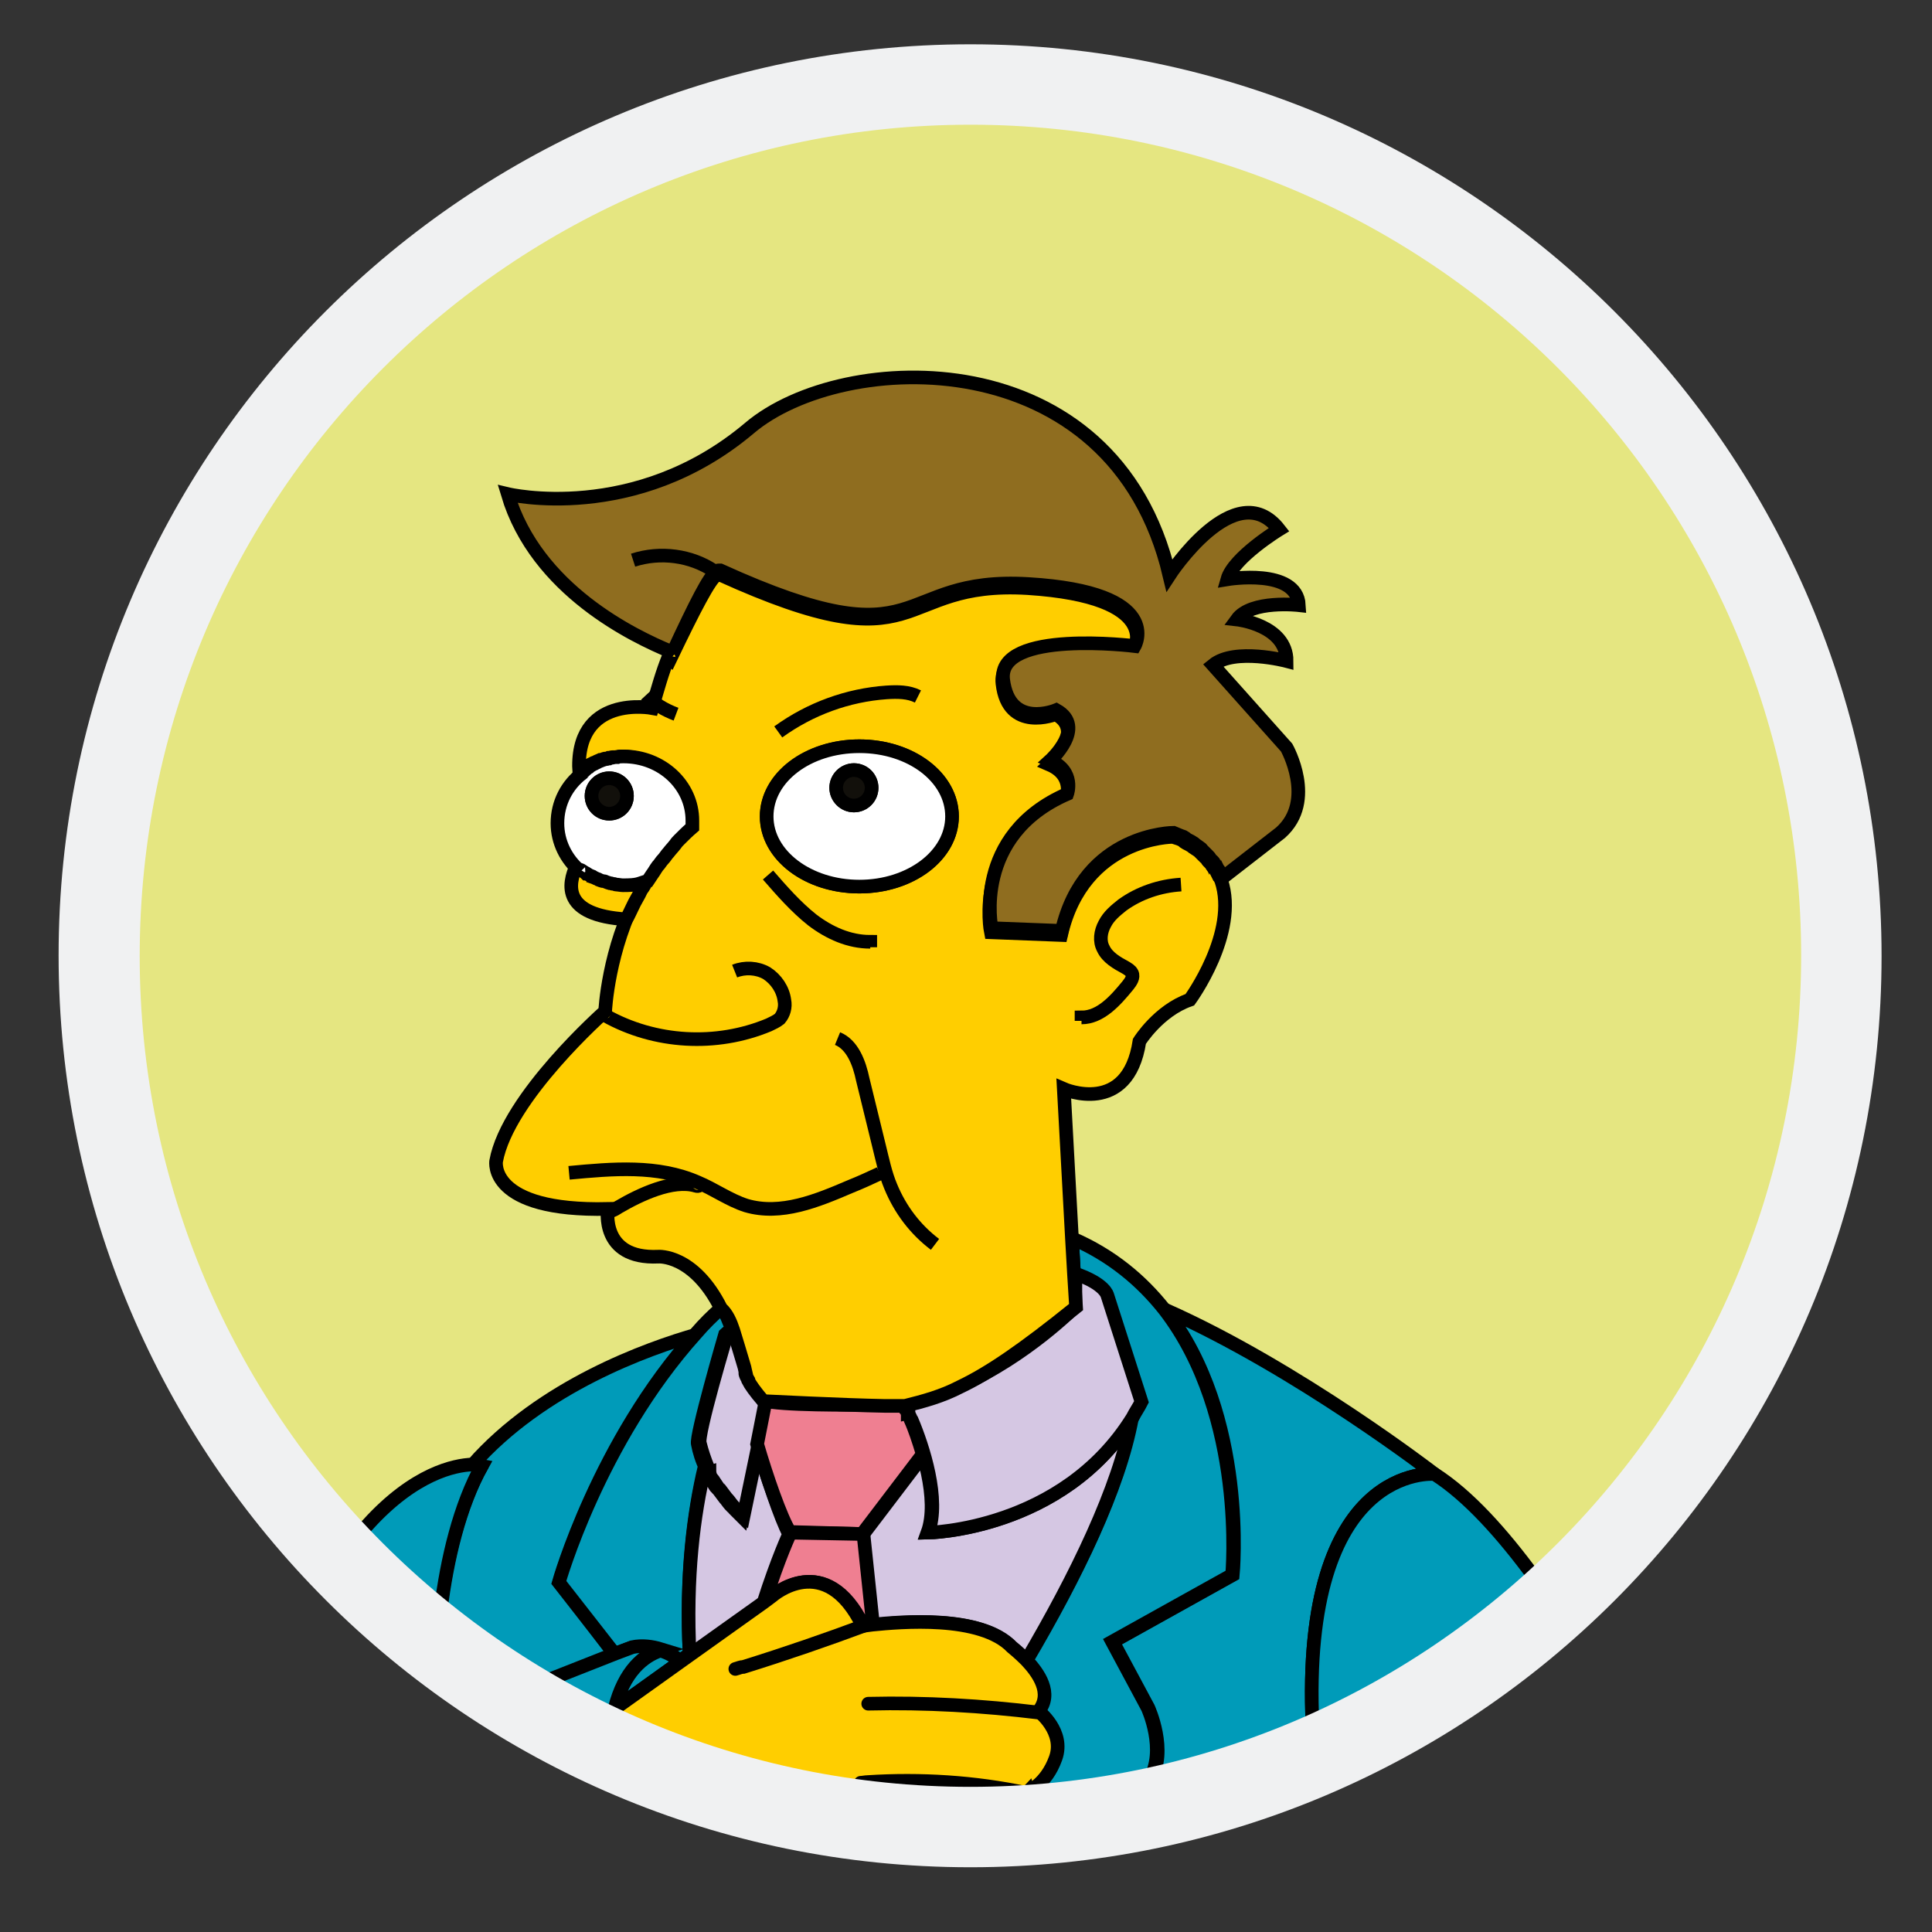 <?xml version="1.0" encoding="utf-8"?>
<!-- Generator: Adobe Illustrator 17.1.0, SVG Export Plug-In . SVG Version: 6.00 Build 0)  -->
<!DOCTYPE svg PUBLIC "-//W3C//DTD SVG 1.1//EN" "http://www.w3.org/Graphics/SVG/1.1/DTD/svg11.dtd">
<svg version="1.1" xmlns:x="http://ns.adobe.com/Extensibility/1.0/" xmlns:i="http://ns.adobe.com/AdobeIllustrator/10.0/" xmlns:graph="http://ns.adobe.com/Graphs/1.0/"
	 xmlns="http://www.w3.org/2000/svg" xmlns:xlink="http://www.w3.org/1999/xlink" x="0px" y="0px" viewBox="0 0 283.5 283.5"
	 enable-background="new 0 0 283.5 283.5" xml:space="preserve">
<rect x="0" y="0" width="283.5" height="283.5" fill="#333333" stroke="none"/>
<g id="Calque_3_1_">
	<circle fill="#E5E681" cx="142.6" cy="142.6" r="127.4"/>
</g>
<g id="Calque_1">
	<g id="Calque_4">
	</g>
	<g id="Calque_3">
		<g>
			<path fill="none" stroke="#000000" stroke-width="2" d="M86.9,111.8c0.2-0.1,0.3-0.2,0.4-0.2C87.1,111.7,87,111.8,86.9,111.8z"/>
			<path fill="none" stroke="#000000" stroke-width="2" d="M87.7,111.4c0.2-0.1,0.3-0.1,0.5-0.2C88.1,111.3,87.9,111.4,87.7,111.4z"
				/>
			<path fill="none" stroke="#000000" stroke-width="2" d="M86.1,112.2c0.2-0.1,0.3-0.2,0.4-0.3C86.3,112,86.2,112.1,86.1,112.2z"/>
			<path fill="none" stroke="#000000" stroke-width="2" d="M85.3,112.7c0.1-0.1,0.3-0.2,0.3-0.3C85.6,112.5,85.5,112.6,85.3,112.7z"
				/>
			<path fill="none" stroke="#000000" stroke-width="2" d="M176.8,125.2c0.1,0.1,0.3,0.3,0.3,0.3C177.1,125.5,177,125.3,176.8,125.2
				z"/>
			<path fill="none" stroke="#000000" stroke-width="2" d="M88.6,111.2c0.2-0.1,0.3-0.1,0.5-0.1C88.9,111.1,88.8,111.1,88.6,111.2z"
				/>
			<path fill="none" stroke="#000000" stroke-width="2" d="M90.5,110.8c0.3,0,0.6-0.1,0.9-0.1C91.1,110.8,90.7,110.8,90.5,110.8z"/>
			<path fill="none" stroke="#000000" stroke-width="2" d="M89.5,111c0.2,0,0.4-0.1,0.6-0.1C89.9,110.9,89.7,110.9,89.5,111z"/>
			<path fill="none" stroke="#000000" stroke-width="2" d="M178,126.4c-0.1-0.1-0.2-0.3-0.3-0.3C177.7,126.3,177.9,126.4,178,126.4z
				"/>
			<path fill="none" stroke="#000000" stroke-width="2" d="M176.3,124.7c-0.1-0.1-0.3-0.3-0.3-0.3
				C176.1,124.5,176.1,124.6,176.3,124.7z"/>
			<path fill="none" stroke="#000000" stroke-width="2" d="M101.5,120.4c0-0.1,0-0.1,0-0.2C101.5,120.3,101.5,120.3,101.5,120.4
				L101.5,120.4z"/>
			<path fill="none" stroke="#000000" stroke-width="2" d="M178.5,127.4c-0.1-0.1-0.2-0.3-0.3-0.3
				C178.4,127.1,178.5,127.3,178.5,127.4z"/>
			<path fill="none" stroke="#000000" stroke-width="2" d="M179,128.4c-0.1-0.1-0.1-0.3-0.2-0.3C178.9,128.2,178.9,128.3,179,128.4z
				"/>
			<path fill="none" stroke="#000000" stroke-width="2" d="M105.3,83.7c0.1,0,0.2,0,0.3,0C105.5,83.7,105.4,83.7,105.3,83.7z"/>
			<path fill="none" stroke="#000000" stroke-width="2" d="M105.2,83.8L105.2,83.8L105.2,83.8z"/>
			<path fill="none" stroke="#000000" stroke-width="2" d="M174,123.2c-0.2-0.1-0.3-0.2-0.4-0.3C173.7,123,173.8,123.1,174,123.2z"
				/>
			<path fill="none" stroke="#000000" stroke-width="2" d="M175.3,123.9c-0.2-0.1-0.3-0.2-0.4-0.3
				C174.9,123.7,175.1,123.9,175.3,123.9z"/>
			<path fill="none" d="M52.9,225c0.3-0.4,0.7-0.9,1-1.2c6.8-7.5,12.8-8.7,15.3-8.8c10.3-11.6,25.7-17.1,33-19.2
				c1.2-1.3,2.5-2.6,3.9-3.9c-4.1-8-9.2-7.6-9.2-7.6c-8.6,0.4-7.4-7-7.4-7c-17.7,0.4-16.4-7-16.4-7c1.6-9.4,16-22,16-22
				s0.4-9.1,5-17.6c-0.4,0.9-0.9,1.7-1.3,2.5c-0.3,0.7-0.7,1.3-0.9,1.8c-9.3-0.5-8.6-5.1-7.3-7.9l0,0c-2-1.7-3.3-4.2-3.3-7
				c0-2.9,1.4-5.5,3.6-7.3c-0.8-11.8,10.7-9.6,10.7-9.6c0.7-2.8,1.6-5.3,2.4-7.5c-5.3-2.2-19.7-9.1-23.9-23.1c0,0,18.7,4.6,35.7-9.7
				c13.7-11.5,53.4-13.1,61.6,21.6c0,0,9.7-14.9,16.1-6.7c0,0-6.7,4.1-7.6,7.3c0,0,10.2-1.7,10.5,3.8c0,0-7-0.9-9.1,2.1
				c0,0,7.3,0.9,7.3,6.1c0,0-7.6-2.1-10.8,0.6l10.8,12.3c0,0,4.4,7.9-0.9,12.5l-8.5,6.6c0-0.1-0.1-0.2-0.1-0.2
				c2.6,7.6-4.6,17.5-4.6,17.5c-4.5,1.6-7.4,6.1-7.4,6.1c-1.6,11.1-11.1,7-11.1,7l1.2,22c5.9,2.5,10.3,6.2,13.6,10.5
				c19.4,8.5,39.5,24.1,39.5,24.1c5,3.2,10.1,8.8,14.8,15.3c24-22.3,39-54,39-89.4c0-67.3-54.6-121.9-121.9-121.9
				S20.5,74.9,20.5,142.2C20.5,174.2,32.8,203.3,52.9,225z"/>
			<path fill="none" stroke="#000000" stroke-width="2" d="M86.1,128.3L86.1,128.3L86.1,128.3z"/>
			<path fill="none" stroke="#000000" stroke-width="2" d="M86.9,128.7C86.9,128.7,86.9,128.7,86.9,128.7
				C86.9,128.7,86.9,128.7,86.9,128.7z"/>
			<path fill="none" stroke="#000000" stroke-width="2" d="M85.3,127.7L85.3,127.7L85.3,127.7z"/>
			<path fill="none" stroke="#000000" stroke-width="2" d="M101.5,121.2L101.5,121.2C101.5,121.1,101.5,121.1,101.5,121.2z"/>
			<path fill="none" stroke="#000000" stroke-width="2" d="M99,123.7c0.2-0.3,0.4-0.5,0.6-0.7C99.4,123.3,99.2,123.4,99,123.7z"/>
			<path fill="none" stroke="#000000" stroke-width="2" d="M87.9,129c-0.1,0-0.2-0.1-0.2-0.1C87.7,129,87.8,129,87.9,129z"/>
			<path fill="none" stroke="#000000" stroke-width="2" d="M97.9,124.9c-0.3,0.3-0.5,0.7-0.8,1C97.5,125.6,97.7,125.2,97.9,124.9z"
				/>
			<path fill="none" stroke="#000000" stroke-width="2" d="M91.4,129.6c-0.3,0-0.7,0-1-0.1C90.7,129.6,91.1,129.6,91.4,129.6z"/>
			<path fill="none" stroke="#000000" stroke-width="2" d="M96.4,127c-0.3,0.3-0.5,0.8-0.8,1.2C95.9,127.7,96.2,127.3,96.4,127z"/>
			<path fill="none" stroke="#000000" stroke-width="2" d="M88.8,129.4c-0.1,0-0.3-0.1-0.3-0.1C88.7,129.3,88.8,129.4,88.8,129.4z"
				/>
			<path fill="none" stroke="#000000" stroke-width="2" d="M90,129.6c-0.2,0-0.3,0-0.5-0.1C89.6,129.6,89.8,129.6,90,129.6z"/>
			<path fill="#009BB9" stroke="#000000" stroke-width="2" d="M210.5,216.3c0,0-20.1-15.5-39.5-24.1c12.2,15.6,9.9,38.9,9.9,38.9
				l-17.6,9.8l5.2,9.7c0,0,2.9,6.3,0.3,10.6c8.3-1.8,16.3-4.5,23.8-7.9C190.8,214.5,210.5,216.3,210.5,216.3z"/>
			<path fill="#009BB9" stroke="#000000" stroke-width="2" d="M82.1,232.1c0,0,5.8-20.6,20.2-36.3c-7.3,2.1-22.8,7.6-33,19.2
				c0.9,0,1.4,0.1,1.4,0.1c-3.4,6-5.2,14-6.1,21.1c4.7,4,9.8,7.6,15.3,10.8l10.4-4.1L82.1,232.1z"/>
			<path fill="#009BB9" stroke="#000000" stroke-width="2" d="M112.1,205.7L112.1,205.7L112.1,205.7c0.2,0.2,0.3,0.3,0.3,0.3
				S112.2,205.9,112.1,205.7C112.2,205.7,112.1,205.7,112.1,205.7z"/>
			<path fill="#009BB9" stroke="#000000" stroke-width="2" d="M90.2,242.7l2.4-0.9c1.6-0.3,2.9-0.1,4.2,0.3c1.1,0.3,2.1,0.9,3,1.6
				l1.4-1c-0.6-11.6,0.6-20.8,2.2-27.5c0.1,0.1,0.1,0.3,0.2,0.3c-0.6-1.2-1-2.5-1.2-3.6c-0.4-1,4-16.1,4-16.1c0.3-0.3,0.7-0.5,1-0.7
				c-0.4-1.2-0.9-2.3-1.4-3.3c-1.4,1.2-2.7,2.5-3.9,3.9C87.8,211.6,82,232.2,82,232.2L90.2,242.7z"/>
			<path fill="#009BB9" stroke="#000000" stroke-width="2" d="M109.1,200.4c0,0.3,0.1,0.5,0.2,0.9
				C109.2,201,109.1,200.8,109.1,200.4z"/>
			<path fill="#009BB9" stroke="#000000" stroke-width="2" d="M109,222.7c-0.4-0.4-0.9-0.9-1.2-1.2
				C108.2,221.9,108.6,222.3,109,222.7z"/>
			<path fill="#009BB9" stroke="#000000" stroke-width="2" d="M104.6,217.1c-0.3-0.3-0.4-0.8-0.6-1.1
				C104.1,216.4,104.3,216.8,104.6,217.1z"/>
			<path fill="#009BB9" stroke="#000000" stroke-width="2" d="M106.5,219.9c-0.3-0.4-0.6-0.8-0.9-1.2
				C105.9,219.1,106.1,219.4,106.5,219.9z"/>
			<path fill="#009BB9" stroke="#000000" stroke-width="2" d="M105.3,218.3c-0.3-0.3-0.4-0.6-0.6-0.9
				C104.9,217.7,105.1,218,105.3,218.3z"/>
			<path fill="#009BB9" stroke="#000000" stroke-width="2" d="M111.9,205.5c-0.5-0.6-1.6-1.6-2.2-3c0,0,0,0,0-0.1
				C110.4,203.8,111.4,204.9,111.9,205.5L111.9,205.5z"/>
			<path fill="#009BB9" stroke="#000000" stroke-width="2" d="M107.5,221.1c-0.3-0.3-0.7-0.8-0.9-1.1
				C106.9,220.4,107.2,220.7,107.5,221.1z"/>
			<path fill="#009BB9" stroke="#000000" stroke-width="2" d="M168.4,250.6l-5.2-9.7l17.6-9.8c0,0,2.2-23.2-9.9-38.9
				c-3.4-4.3-7.8-8-13.6-10.5l0.3,5.2c4.3,1.5,4.7,3.2,4.7,3.2l5,15.6c-0.4,0.8-0.9,1.6-1.3,2.3c-1.8,10.3-8,23.1-15.5,35.6
				c1.8,1.9,3.9,4.9,1.8,7.5c0,0,3.9,3,2.5,6.9c-1.4,3.9-4.1,4.7-4.1,4.7s0.3,0.4,0.4,1c6-0.4,11.8-1.3,17.5-2.5
				C171.3,256.9,168.4,250.6,168.4,250.6z"/>
			<polygon fill="#009BB9" stroke="#000000" stroke-width="2" points="111.9,205.5 111.9,205.5 111.9,205.5 			"/>
			<path fill="#D5C7E3" stroke="#000000" stroke-width="2" d="M133.3,207.5c0.1,0.1,0.1,0.3,0.2,0.3
				C133.4,207.8,133.4,207.7,133.3,207.5z"/>
			<path fill="#D5C7E3" stroke="#000000" stroke-width="2" d="M133.1,206.9c0,0.1,0,0.1,0.1,0.2C133.1,207,133.1,207,133.1,206.9z"
				/>
			<path fill="#D5C7E3" stroke="#000000" stroke-width="2" d="M112.4,206c0,0-0.1-0.1-0.3-0.3C112.2,205.9,112.4,206,112.4,206z"/>
			<path fill="#D5C7E3" stroke="#000000" stroke-width="2" d="M133.2,207.2c0,0.1,0.1,0.2,0.1,0.3
				C133.2,207.3,133.2,207.3,133.2,207.2z"/>
			<path fill="#D5C7E3" stroke="#000000" stroke-width="2" d="M136.1,224.9c1.8-4.9-0.9-12.8-2.4-16.5c0.5,1.3,1.2,3.1,1.8,5.1
				l-8.9,11.7l1.4,13.3c4.1-0.5,16-1.6,20.5,3.3c0,0,1,0.7,2.1,1.9c7.3-12.4,13.6-25.3,15.5-35.6
				C155.8,224.6,136.1,224.9,136.1,224.9z"/>
			<path fill="#D5C7E3" stroke="#000000" stroke-width="2" d="M129.7,206.2c-5.8-0.2-17.7-0.7-17.8-0.7l0,0
				C114.5,206.2,124.3,206.2,129.7,206.2z"/>
			<path fill="#D5C7E3" stroke="#000000" stroke-width="2" d="M112.1,205.7L112.1,205.7C112,205.6,112.1,205.6,112.1,205.7z"/>
			<path fill="#D5C7E3" stroke="#000000" stroke-width="2" d="M133,206.7L133,206.7L133,206.7z"/>
			<path fill="#D5C7E3" stroke="#000000" stroke-width="2" d="M109.7,202.5c0.7,1.4,1.6,2.5,2.2,3
				C110.8,204.1,110.2,203.1,109.7,202.5z"/>
			<path fill="#D5C7E3" stroke="#000000" stroke-width="2" d="M111.1,212l-2.2,10.6c-0.4-0.4-0.9-0.9-1.2-1.2
				c-0.1-0.1-0.2-0.3-0.3-0.3c-0.3-0.3-0.7-0.8-0.9-1.1l-0.1-0.1c-0.3-0.4-0.6-0.8-0.9-1.2c-0.1-0.1-0.2-0.3-0.3-0.3
				c-0.3-0.3-0.4-0.6-0.6-0.9c-0.1-0.1-0.1-0.2-0.2-0.3c-0.3-0.3-0.4-0.8-0.6-1.1c-0.1-0.1-0.1-0.3-0.2-0.3
				c-0.1-0.1-0.1-0.3-0.2-0.3c-1.6,6.7-2.8,15.9-2.2,27.5l10.8-7.7c2.1-6.6,3.8-10.2,3.8-10.2C114.6,223,112.5,216.5,111.1,212z"/>
			<path fill="#D5C7E3" stroke="#000000" stroke-width="2" d="M133.5,208c0.1,0.2,0.1,0.3,0.2,0.4C133.7,208.2,133.6,208,133.5,208z
				"/>
			<path fill="#D5C7E3" stroke="#000000" stroke-width="2" d="M157.8,191.7c-7.9,6.4-12.8,9.8-17,11.7
				C150.8,199,157.8,191.7,157.8,191.7z"/>
			<path fill="#D5C7E3" stroke="#000000" stroke-width="2" d="M104.6,217.1c0.1,0.1,0.1,0.2,0.2,0.3c0.2,0.3,0.4,0.6,0.6,0.9
				c0.1,0.1,0.2,0.3,0.3,0.3c0.3,0.4,0.6,0.8,0.9,1.2l0.1,0.1c0.3,0.3,0.6,0.8,0.9,1.1c0.1,0.1,0.2,0.3,0.3,0.3
				c0.3,0.4,0.8,0.9,1.2,1.2l2.2-10.6l0,0l1.2-6.1c0,0-0.2-0.2-0.4-0.4l0,0l0,0c-0.6-0.6-1.6-1.7-2.2-3.1c-0.6-0.9-0.4-1.1-0.4-1.1
				l0,0c-0.1-0.3-0.2-0.5-0.2-0.9c-0.4-2-0.9-3.8-1.6-5.3c-0.3,0.3-0.7,0.4-1,0.7c0,0-4.5,15-4,16.1c0.3,1.2,0.7,2.4,1.2,3.6
				c0.1,0.1,0.1,0.3,0.2,0.3C104.1,216.4,104.3,216.8,104.6,217.1z"/>
			<path fill="#D5C7E3" stroke="#000000" stroke-width="2" d="M111.9,205.5L111.9,205.5L111.9,205.5z"/>
			<path fill="#D5C7E3" stroke="#000000" stroke-width="2" d="M157.8,191.7c0,0-7.1,7.3-17,11.7c-2.8,1.3-5.3,2.1-8.1,2.8
				c0,0,0.1,0.2,0.3,0.5l0,0c0,0.1,0.1,0.1,0.1,0.2c0,0.1,0,0.1,0.1,0.2c0,0.1,0,0.1,0.1,0.2c0,0.1,0.1,0.2,0.1,0.3v0.1
				c0.1,0.1,0.1,0.3,0.2,0.3l0,0c0.1,0.2,0.1,0.3,0.2,0.4l0,0c1.6,3.8,4.2,11.6,2.4,16.5c0,0,19.7-0.3,30-16.9
				c0.4-0.8,0.9-1.5,1.3-2.3l-5-15.6c0,0-0.3-1.7-4.7-3.2L157.8,191.7z"/>
			<path fill="#EF7F91" stroke="#000000" stroke-width="2" d="M112,205.5C112.1,205.6,112.1,205.6,112,205.5L112,205.5
				c0.3,0.3,0.3,0.3,0.3,0.3l-1.2,6.1l0,0c1.3,4.5,3.5,10.9,4.8,12.9l10.6,0.3l8.9-11.7c-0.6-2-1.2-3.8-1.8-5.1l0,0
				c-0.1-0.2-0.1-0.3-0.2-0.4l0,0c-0.1-0.1-0.1-0.3-0.2-0.3v-0.1c0-0.1-0.1-0.2-0.1-0.3s0-0.1-0.1-0.2c0-0.1,0-0.1-0.1-0.2
				c0-0.1-0.1-0.1-0.1-0.2l0,0c-0.2-0.3-0.3-0.5-0.3-0.5c-0.3,0.1-1.4,0.1-3,0C124.3,206.2,114.5,206.2,112,205.5
				C111.9,205.5,111.9,205.5,112,205.5C111.9,205.5,111.9,205.5,112,205.5L112,205.5L112,205.5z"/>
			<path fill="#EF7F91" stroke="#000000" stroke-width="2" d="M116,224.9c0,0-1.7,3.5-3.8,10.2l1.2-0.9c0,0,7.8-6.9,13.3,4.4
				c0,0,0.5-0.1,1.4-0.2l-1.4-13.3L116,224.9z"/>
			<path fill="#FFCE00" stroke="#000000" stroke-width="2" d="M107.6,195.2c0.5,1.6,1,3.3,1.6,5.3c0.1,0.3,0.1,0.5,0.2,0.9l0,0
				c0,0-0.2,0.1,0.4,1.1c0,0,0,0,0,0.1c0.3,0.6,1,1.6,2.2,3l0,0l0,0l0,0l0,0c0,0,11.9,0.6,17.8,0.7c1.6,0,2.8,0,3,0
				c2.8-0.7,5.4-1.4,8.1-2.8c4.2-2,9.2-5.4,17-11.7l-0.3-4.8l-0.3-5.2l-1.2-22c0,0,9.4,4.1,11.1-7c0,0,2.8-4.5,7.4-6.1
				c0,0,7.2-9.8,4.6-17.5c-0.1-0.2-0.2-0.4-0.3-0.6c-0.1-0.1-0.1-0.3-0.2-0.3c-0.1-0.2-0.2-0.4-0.3-0.6c-0.1-0.1-0.2-0.3-0.3-0.3
				c-0.1-0.2-0.3-0.3-0.3-0.5c-0.1-0.1-0.2-0.3-0.3-0.3c-0.2-0.2-0.3-0.3-0.4-0.5c-0.1-0.1-0.2-0.3-0.3-0.3
				c-0.2-0.2-0.3-0.3-0.5-0.5c-0.1-0.1-0.3-0.3-0.3-0.3c-0.2-0.2-0.4-0.3-0.7-0.5c-0.2-0.1-0.3-0.2-0.4-0.3
				c-0.3-0.2-0.5-0.3-0.9-0.5c-0.2-0.1-0.3-0.2-0.4-0.3c-0.4-0.3-0.9-0.4-1.5-0.6c0,0-13.1,0-16.4,14.4l-10.3-0.4
				c0,0-2.8-13.6,11.1-19.7c0,0,1.2-3.3-2.5-4.9c0,0,5.4-4.9,0.9-7.4c0,0-7,2.8-7.8-4.5c-0.9-7.4,19.3-4.9,19.3-4.9
				s4.5-7.8-15.6-9.1c-20.1-1.2-14.4,12-45.2-2c-0.1,0-0.2,0-0.3,0c0,0-0.1,0-0.1,0.1c0,0,0,0-0.1,0c-1,0.7-3.1,4.7-6.7,12.2
				c-0.1-0.1-0.3-0.1-0.3-0.2c-0.9,2.2-1.6,4.7-2.4,7.5c0,0-11.5-2.2-10.7,9.6c0.1-0.1,0.3-0.2,0.3-0.3s0.3-0.2,0.3-0.3
				s0.3-0.2,0.4-0.3c0.2-0.1,0.3-0.2,0.4-0.3c0.2-0.1,0.3-0.2,0.4-0.2c0.2-0.1,0.3-0.2,0.4-0.2c0.2-0.1,0.3-0.1,0.4-0.2
				c0.2-0.1,0.3-0.1,0.5-0.2c0.2,0,0.3-0.1,0.4-0.1c0.2-0.1,0.3-0.1,0.5-0.1c0.1,0,0.3-0.1,0.3-0.1c0.2,0,0.4-0.1,0.6-0.1
				c0.1,0,0.3,0,0.3,0c0.3,0,0.6-0.1,0.9-0.1c5.6,0,10.1,4.2,10.1,9.4c0,0.1,0,0.1,0,0.2l0,0c0,0.3,0,0.5,0,0.8l0,0
				c-0.7,0.6-1.3,1.2-1.9,1.8c-0.3,0.3-0.4,0.5-0.6,0.7c-0.3,0.4-0.7,0.8-1,1.2c-0.3,0.3-0.5,0.7-0.8,1c-0.3,0.3-0.5,0.7-0.8,1
				c-0.3,0.3-0.5,0.8-0.8,1.2c-0.2,0.3-0.4,0.6-0.6,0.9c-0.3,0.5-0.6,1.1-0.9,1.6c-4.6,8.5-5,17.6-5,17.6s-14.3,12.6-16,22
				c0,0-1.2,7.4,16.4,7c0,0-1.2,7.4,7.4,7c0,0,5.2-0.4,9.2,7.6C106.7,192.8,107.2,194,107.6,195.2z M126.1,109.5
				c7.5,0,13.6,4.6,13.6,10.3c0,5.7-6,10.3-13.6,10.3s-13.6-4.6-13.6-10.3C112.5,114.2,118.6,109.5,126.1,109.5z"/>
			<path fill="#FFCE00" stroke="#000000" stroke-width="2" d="M95.1,129c-0.1,0-0.1,0.1-0.2,0.1c-1.2,0.4-1.3,0.6-3.5,0.6
				c-0.3,0-0.7,0-1-0.1c-0.2,0-0.3,0-0.4-0.1c-0.2,0-0.3,0-0.5-0.1c-0.2,0-0.3-0.1-0.6-0.2c-0.1,0-0.3-0.1-0.3-0.1
				c-0.3-0.1-0.4-0.2-0.7-0.2c-0.1,0-0.2-0.1-0.2-0.1c-0.3-0.1-0.5-0.2-0.7-0.3c0,0-0.1,0-0.1-0.1c-0.3-0.1-0.5-0.3-0.8-0.4
				c0,0,0,0-0.1,0c-0.3-0.2-0.5-0.3-0.7-0.5l0,0c-0.3-0.2-0.4-0.3-0.7-0.5l0,0c-1.3,2.8-2.1,7.3,7.3,7.9c0.3-0.5,0.6-1.2,0.9-1.8
				c0.4-0.9,0.9-1.6,1.3-2.5C94.5,130.1,94.7,129.6,95.1,129L95.1,129z"/>
			<path fill="#FFFFFF" stroke="#000000" stroke-width="2" d="M126.1,130.1c7.5,0,13.6-4.6,13.6-10.3c0-5.7-6-10.3-13.6-10.3
				s-13.6,4.6-13.6,10.3C112.5,125.5,118.6,130.1,126.1,130.1z M125.3,113c1.5,0,2.6,1.2,2.6,2.6c0,1.5-1.2,2.6-2.6,2.6
				c-1.4,0-2.6-1.2-2.6-2.6C122.7,114.2,123.9,113,125.3,113z"/>
			<path fill="#FFFFFF" stroke="#000000" stroke-width="2" d="M85.3,127.7c0.3,0.2,0.5,0.3,0.7,0.5c0,0,0,0,0.1,0
				c0.3,0.2,0.5,0.3,0.8,0.4c0,0,0.1,0,0.1,0.1c0.3,0.1,0.4,0.2,0.7,0.3c0.1,0,0.2,0.1,0.2,0.1c0.3,0.1,0.4,0.2,0.7,0.2
				c0.1,0,0.3,0.1,0.3,0.1c0.2,0.1,0.3,0.1,0.6,0.2c0.2,0,0.3,0.1,0.5,0.1c0.2,0,0.3,0.1,0.4,0.1c0.3,0,0.7,0.1,1,0.1
				c2.2,0,2.2-0.2,3.5-0.6c0.1,0,0.1-0.1,0.2-0.1l0,0c0.2-0.3,0.4-0.6,0.6-0.9c0.3-0.4,0.5-0.8,0.8-1.2c0.3-0.3,0.5-0.7,0.8-1
				c0.3-0.3,0.5-0.7,0.8-1c0.3-0.4,0.7-0.8,1-1.2c0.2-0.3,0.4-0.5,0.6-0.7c0.6-0.6,1.2-1.2,1.9-1.8l0,0c0-0.3,0-0.5,0-0.8
				c0-0.1,0-0.1,0-0.2c0-5.2-4.5-9.4-10.1-9.4c-0.3,0-0.7,0-0.9,0.1c-0.1,0-0.3,0-0.3,0c-0.2,0-0.4,0.1-0.6,0.1
				c-0.1,0-0.3,0.1-0.3,0.1c-0.2,0-0.3,0.1-0.5,0.1c-0.2,0-0.3,0.1-0.4,0.1c-0.2,0.1-0.3,0.1-0.5,0.2s-0.3,0.1-0.4,0.2
				c-0.2,0.1-0.3,0.1-0.4,0.2c-0.2,0.1-0.3,0.1-0.4,0.2c-0.2,0.1-0.3,0.2-0.4,0.3c-0.2,0.1-0.3,0.2-0.4,0.3
				c-0.1,0.1-0.3,0.2-0.3,0.3c-0.1,0.1-0.3,0.2-0.3,0.3c-2.2,1.7-3.6,4.3-3.6,7.3c0,2.8,1.3,5.3,3.3,7
				C84.8,127.4,85,127.6,85.3,127.7L85.3,127.7z M92,116.8c0,1.5-1.2,2.6-2.6,2.6c-1.5,0-2.6-1.2-2.6-2.6c0-1.5,1.2-2.6,2.6-2.6
				S92,115.3,92,116.8z"/>
			<circle fill="#12100B" stroke="#000000" stroke-width="2" cx="125.3" cy="115.6" r="2.6"/>
			<circle fill="#12100B" stroke="#000000" stroke-width="2" cx="89.4" cy="116.8" r="2.6"/>
			<path fill="#8F6D1F" stroke="#000000" stroke-width="2" d="M105.2,83.8L105.2,83.8c0.1-0.1,0.2-0.1,0.2-0.1c0.1,0,0.2,0,0.3,0
				c30.8,14,25,0.8,45.2,2c20.1,1.2,15.6,9.1,15.6,9.1s-20.1-2.5-19.3,4.9c0.9,7.4,7.8,4.5,7.8,4.5c4.5,2.5-0.9,7.4-0.9,7.4
				c3.7,1.6,2.5,4.9,2.5,4.9c-14,6.1-11.1,19.7-11.1,19.7l10.3,0.4c3.3-14.4,16.4-14.4,16.4-14.4c0.5,0.2,0.9,0.4,1.5,0.6
				c0.2,0.1,0.3,0.2,0.4,0.3c0.3,0.2,0.6,0.3,0.9,0.5c0.2,0.1,0.3,0.2,0.4,0.3c0.3,0.2,0.4,0.3,0.7,0.5c0.2,0.1,0.3,0.3,0.3,0.3
				c0.2,0.2,0.3,0.3,0.5,0.5c0.1,0.1,0.3,0.3,0.3,0.3c0.2,0.2,0.3,0.3,0.4,0.5c0.1,0.1,0.2,0.3,0.3,0.3c0.2,0.2,0.3,0.3,0.3,0.5
				c0.1,0.1,0.2,0.3,0.3,0.3c0.1,0.2,0.2,0.4,0.3,0.6c0.1,0.1,0.1,0.3,0.2,0.3c0.1,0.2,0.2,0.4,0.3,0.6c0,0.1,0.1,0.2,0.1,0.2
				l8.5-6.6c5.3-4.7,0.9-12.5,0.9-12.5l-10.8-12.1c3.2-2.6,10.8-0.6,10.8-0.6c0-5.3-7.3-6.1-7.3-6.1c2.1-2.9,9.1-2.1,9.1-2.1
				c-0.3-5.5-10.5-3.8-10.5-3.8c0.9-3.2,7.6-7.3,7.6-7.3c-6.4-8.2-16.1,6.7-16.1,6.7c-8.2-34.7-47.9-33.2-61.6-21.6
				c-16.8,14.2-35.5,9.7-35.5,9.7c4.2,14.1,18.6,20.9,23.9,23.1c0.1,0.1,0.3,0.1,0.3,0.2C102.1,88.5,104.1,84.5,105.2,83.8z"/>
			<path fill="#009BB9" stroke="#000000" stroke-width="2" d="M210.5,216.3c0,0-19.7-1.8-17.9,37c12.1-5.4,23.1-12.9,32.6-21.8
				C220.5,225.1,215.5,219.5,210.5,216.3z"/>
			<path fill="#009BB9" stroke="#000000" stroke-width="2" d="M90.1,250.9C90.1,250.8,90.1,250.8,90.1,250.9l9.8-7.1
				c-0.9-0.7-1.9-1.3-3-1.6C94.5,243,91.5,245.3,90.1,250.9z"/>
			<path fill="#009BB9" stroke="#000000" stroke-width="2" d="M90,251.6c0,0.1,0,0.3-0.1,0.3C89.9,251.9,89.9,251.8,90,251.6z"/>
			<path fill="#009BB9" stroke="#000000" stroke-width="2" d="M69.3,214.9c-2.6,0.1-8.5,1.3-15.3,8.8c-0.3,0.3-0.7,0.8-1,1.2
				c3.6,4,7.5,7.6,11.7,11.1c0.9-7.1,2.7-15,6.1-21.1C70.7,215,70.2,214.9,69.3,214.9z"/>
			<path fill="#009BB9" stroke="#000000" stroke-width="2" d="M90,251.6c0.1-0.3,0.1-0.6,0.2-0.9c1.4-5.6,4.3-7.9,6.8-8.7
				c-1.3-0.4-2.8-0.6-4.2-0.3l-2.4,0.9L80,246.7c3.2,1.9,6.6,3.7,10,5.4c0-0.1,0-0.2,0-0.2C89.9,251.9,89.9,251.8,90,251.6z"/>
			<path fill="#FFCE00" stroke="#000000" stroke-width="2" d="M154.9,258c1.4-3.9-2.5-6.9-2.5-6.9c2.1-2.6,0-5.6-1.8-7.5
				c-1.1-1.1-2.1-1.9-2.1-1.9c-4.6-4.8-16.5-3.7-20.5-3.3c-0.9,0.1-1.4,0.2-1.4,0.2c-5.5-11.3-13.3-4.4-13.3-4.4l-1.2,0.9l-10.8,7.7
				l-1.4,1l-9.8,7c0,0,0,0,0,0.1c-0.1,0.3-0.2,0.5-0.2,0.9c0,0.1,0,0.3-0.1,0.3c0,0.1,0,0.2,0,0.2c15.9,7.6,33.8,11.9,52.6,11.9
				c2.9,0,5.9-0.1,8.8-0.3c-0.3-0.6-0.4-1-0.4-1S153.5,261.9,154.9,258z"/>
		</g>
		<path fill="none" stroke="#000000" stroke-width="2" d="M114.2,107.4c4.7-3.4,10.2-5.4,15.9-5.8c1.6-0.1,3.2-0.1,4.6,0.6"/>
		<path fill="none" stroke="#000000" stroke-width="2" d="M92.9,82.2c4-1.3,8.5-0.7,11.9,1.6"/>
		<path fill="none" stroke="#000000" stroke-width="2" d="M94.8,102c1.2,1.3,2.8,2.2,4.4,2.8"/>
		<path fill="none" stroke="#000000" stroke-width="2" d="M112.7,128.4c2,2.3,4.1,4.7,6.5,6.6c2.5,1.9,5.4,3.2,8.5,3.2
			c0,0.3,0,0.5,0,0.8"/>
		<path fill="none" stroke="#000000" stroke-width="2" d="M88.8,148.6c-0.2-0.2-0.2,0.3,0,0.4c7.3,4.1,16.3,4.6,24,1.4
			c0.6-0.3,1.1-0.5,1.6-0.9c0.6-0.7,0.9-1.7,0.7-2.7c-0.2-1.6-1.2-3.1-2.6-4c-1.4-0.8-3.2-0.9-4.7-0.3"/>
		<path fill="none" stroke="#000000" stroke-width="2" d="M122.9,152.4c2.2,0.9,3.2,3.6,3.7,6c0.8,3.3,1.6,6.5,2.4,9.8
			c0.5,2,0.9,4,1.7,5.9c1.4,3.4,3.6,6.3,6.5,8.5"/>
		<path fill="none" stroke="#000000" stroke-width="2" d="M83.5,172.1c6.4-0.6,13-1.2,18.9,1.4c2.4,1,4.6,2.6,7.1,3.4
			c5.1,1.5,10.4-0.7,15.3-2.8c1.5-0.6,2.8-1.2,4.3-1.9"/>
		<path fill="none" stroke="#000000" stroke-width="2" d="M88.8,177.8c0.7,0.1,1.4-0.3,2-0.7c3.1-1.8,7.9-4.1,11.3-3.1
			c1,0.3,0.3-1,0,0"/>
		<path fill="none" stroke="#000000" stroke-width="2" d="M173.3,129.8c-3.1,0.2-6.1,1.2-8.6,3c-1,0.8-2,1.6-2.6,2.8
			c-0.6,1.1-0.8,2.5-0.2,3.6c0.6,1.3,2,2.1,3.3,2.8c0.3,0.2,0.7,0.4,0.9,0.8c0.3,0.6-0.2,1.3-0.6,1.8c-1.8,2.2-4,4.7-6.8,4.7
			c0,0.2,0,0.3,0,0.5"/>
		<path fill="none" stroke="#000000" stroke-width="2" stroke-linecap="round" d="M127.4,250c8.4-0.2,16.8,0.3,25,1.3"/>
		<path fill="none" stroke="#000000" stroke-width="2" stroke-linecap="round" d="M126.3,261.6c0.3,0,0.7-0.1,1-0.1
			c7.8-0.5,15.7,0,23.3,1.6"/>
		<path fill="none" stroke="#000000" stroke-width="2" stroke-linecap="round" d="M107.9,244.9c0.4-0.1,0.8-0.3,1.2-0.3
			c6.1-1.9,12.2-4,18.1-6.2"/>
	</g>
	<g id="Calque_5" display="none">
		<g display="inline" opacity="0.5">
			<path fill="#009BB9" d="M189.4,323.7c0,0,9.1-16.8,10.2-38.9c-3.9-9.2-6.2-17.7-6.2-17.7c-7.1-52.2,16.8-49.9,16.8-49.9
				s-29.2-22.5-51.3-28.3c0,0-36.7,2.2-53.4,6.6c0,0-24.3,4.8-38,21.2l-11.1,52.2l10.2,38.9l6.2,19.9c0,0-2.2,25.6-1.7,36.3
				c0,0-3.5,16.8,16.3,17.7c0,0,23,2.2,29.2-3.5c0,0,22.5,11.9,53.4,0.9s28.8-13.3,28.8-13.3S195.2,334.7,189.4,323.7"/>
			<path fill="none" stroke="#12100B" stroke-width="3" stroke-linecap="round" stroke-linejoin="round" d="M189.4,323.7
				c0,0,9.1-16.8,10.2-38.9c-3.9-9.2-6.2-17.7-6.2-17.7c-7.1-52.2,16.8-49.9,16.8-49.9s-29.2-22.5-51.3-28.3c0,0-36.7,2.2-53.4,6.6
				c0,0-24.3,4.8-38,21.2l-11.1,52.2l10.2,38.9l6.2,19.9c0,0-2.2,25.6-1.7,36.3c0,0-3.5,16.8,16.3,17.7c0,0,23,2.2,29.2-3.5
				c0,0,22.5,11.9,53.4,0.9s28.8-13.3,28.8-13.3S195.2,334.7,189.4,323.7L189.4,323.7L189.4,323.7z"/>
			<path fill="#009BB9" d="M116.6,378c0,0-6.9-7.3-4-56.5"/>
			<path fill="none" stroke="#12100B" stroke-width="3" stroke-linecap="round" stroke-linejoin="round" d="M116.6,378
				c0,0-6.9-7.3-4-56.5"/>
			<path fill="#009BB9" d="M133.2,328.4c0,4.3-3.5,7.9-7.9,7.9c-4.3,0-7.9-3.5-7.9-7.9c0-4.3,3.5-7.9,7.9-7.9
				C129.7,320.5,133.2,324.1,133.2,328.4"/>
			<path fill="none" stroke="#12100B" stroke-width="3" stroke-linecap="round" stroke-linejoin="round" d="M133.2,328.4
				c0,4.3-3.5,7.9-7.9,7.9c-4.3,0-7.9-3.5-7.9-7.9c0-4.3,3.5-7.9,7.9-7.9C129.7,320.5,133.2,324.1,133.2,328.4L133.2,328.4
				L133.2,328.4z"/>
			<path fill="#009BB9" d="M81.2,233.1c0,0,15.7-56,60-54c44.2,2,39.3,53.1,39.3,53.1l-17.7,9.8l5.2,9.7c0,0,3.6,7.8-0.6,12
				c0,0-12.4,12.2-24.3,21.1c-13,9.9-27,26.3-30.6,42l-0.4-15.6c0,0-30.4-37.3-33.8-46.8c0,0-4-6.6,0.2-8.6l14.9-6.6L81.2,233.1"/>
			<path fill="none" stroke="#12100B" stroke-width="3" stroke-linecap="round" stroke-linejoin="round" d="M81.2,233.1
				c0,0,15.7-56,60-54c44.2,2,39.3,53.1,39.3,53.1l-17.7,9.8l5.2,9.7c0,0,3.6,7.8-0.6,12c0,0-12.4,12.2-24.3,21.1
				c-13,9.9-27,26.3-30.6,42l-0.4-15.6c0,0-30.4-37.3-33.8-46.8c0,0-4-6.6,0.2-8.6l14.9-6.6L81.2,233.1L81.2,233.1L81.2,233.1z"/>
			<path fill="#D5C7E3" d="M135.4,225.8c2.5-6.7-3.4-18.8-3.4-18.8c14-3.1,25.2-14.6,25.2-14.6c-0.2-0.8-0.6-1.5-1.3-2.1
				c-9.9-2.8-29.4-5.1-47.6,11.7c0.8,2.6,3.1,4.7,3.1,4.7l-3.4,16.8c-2.7-2.5-4.4-5-5.4-7.4c-2.5,10.3-4.1,26.3,0.5,47.7l8.5,46.7
				c0.7-7.9,2.2-15.5,6.2-20.5c0,0,42.1-51.5,47.5-81.3C155.2,225.6,135.4,225.8,135.4,225.8"/>
			<path fill="none" stroke="#12100B" stroke-width="3" stroke-linecap="round" stroke-linejoin="round" d="M135.4,225.8
				c2.5-6.7-3.4-18.8-3.4-18.8c14-3.1,25.2-14.6,25.2-14.6c-0.2-0.8-0.6-1.5-1.3-2.1c-9.9-2.8-29.4-5.1-47.6,11.7
				c0.8,2.6,3.1,4.7,3.1,4.7l-3.4,16.8c-2.7-2.5-4.4-5-5.4-7.4c-2.5,10.3-4.1,26.3,0.5,47.7l8.5,46.7c0.7-7.9,2.2-15.5,6.2-20.5
				c0,0,42.1-51.5,47.5-81.3C155.2,225.6,135.4,225.8,135.4,225.8L135.4,225.8L135.4,225.8z"/>
			<path fill="#D5C7E3" d="M139.9,185.4c-9.2-0.1-23.6,3.7-34.2,11.2c0,0-4.5,15.1-4.1,16.1c0.7,3.4,2.7,7,6.6,10.8l3.4-16.8
				c0,0-9-7.9,2.5-12.6c11.5-4.7,40.9-10.4,43.2-1.7c0,0-11.2,11.5-25.2,14.6c0,0,5.9,12.1,3.4,18.8c0,0,21.6-0.3,31.4-19.3l-5-15.7
				C161.8,190.7,160.7,185.7,139.9,185.4"/>
			<path fill="none" stroke="#12100B" stroke-width="3" stroke-linecap="round" stroke-linejoin="round" d="M139.9,185.4
				c-9.2-0.1-23.6,3.7-34.2,11.2c0,0-4.5,15.1-4.1,16.1c0.7,3.4,2.7,7,6.6,10.8l3.4-16.8c0,0-9-7.9,2.5-12.6
				c11.5-4.7,40.9-10.4,43.2-1.7c0,0-11.2,11.5-25.2,14.6c0,0,5.9,12.1,3.4,18.8c0,0,21.6-0.3,31.4-19.3l-5-15.7
				C161.8,190.7,160.7,185.7,139.9,185.4L139.9,185.4L139.9,185.4z"/>
			<path fill="#EF7F91" d="M134.8,214.3c-1.1-4-2.7-7.2-2.8-7.3c-3,0-17.8,0.2-20.9-0.7c0.3,0.3,0.4,0.4,0.4,0.4l-1.2,6.1
				c1.4,4.5,3.5,11,4.8,13l10.6,0.3L134.8,214.3"/>
			<path fill="none" stroke="#12100B" stroke-width="3" stroke-linecap="round" stroke-linejoin="round" d="M134.8,214.3
				c-1.1-4-2.7-7.2-2.8-7.3c-3,0-17.8,0.2-20.9-0.7c0.3,0.3,0.4,0.4,0.4,0.4l-1.2,6.1c1.4,4.5,3.5,11,4.8,13l10.6,0.3L134.8,214.3
				L134.8,214.3L134.8,214.3z"/>
			<path fill="#EF7F91" d="M130.8,273.4l-4.9-47.3l-10.6-0.3c0,0-8.3,16.8-10.4,46.3l7.1,38.5c0.7-7.9,2.2-15.5,6.2-20.5
				C118,290.1,123.6,283.3,130.8,273.4"/>
			<path fill="none" stroke="#12100B" stroke-width="3" stroke-linecap="round" stroke-linejoin="round" d="M130.8,273.4l-4.9-47.3
				l-10.6-0.3c0,0-8.3,16.8-10.4,46.3l7.1,38.5c0.7-7.9,2.2-15.5,6.2-20.5C118,290.1,123.6,283.3,130.8,273.4L130.8,273.4
				L130.8,273.4z"/>
			<path fill="#FFCE00" d="M171.6,122.6c0,0-13.2,0-16.5,14.5l-10.4-0.4c0,0-2.9-13.6,11.1-19.9c0,0,1.2-3.3-2.5-4.9
				c0,0,5.4-4.9,0.9-7.4c0,0-7,2.9-7.9-4.6c-0.9-7.4,19.4-4.9,19.4-4.9s4.6-7.9-15.7-9.1s-14.5,12.1-45.5-2
				c-1.1-0.5-6.6,6.9-9.9,19.8c0,0-11.6-2.2-10.8,9.7c1.7-1.4,4.1-2.2,6.5-2.2c5.6,0,10.2,4.2,10.2,9.5c0,0.1,0,0.1,0,0.2l-0.1,0.8
				c-0.1,0.1,0.1,0,0,0c-2.6,2.3-4.7,5.1-6.5,7.9c-5.5,9.1-6,19.4-6,19.4s-14.4,12.7-16.1,22.2c0,0-1.2,7.4,16.5,7
				c0,0-1.2,7.4,7.4,7c0,0,8.7-0.7,12.4,17.1c0,0-0.4,0.3,2.7,4.2c0,0,19.8,0.9,20.9,0.7c7.2-1.6,12.1-4,25.2-14.6l-1.7-32.2
				c0,0,9.5,4.1,11.1-7c0,0,2.9-4.6,7.4-6.2C174.2,147,187.4,128.8,171.6,122.6"/>
			<path fill="none" stroke="#12100B" stroke-width="3" stroke-linecap="round" stroke-linejoin="round" d="M173.3,130.1
				c0,0-10.9,2-11.6,8.7c0,0,0,2.9,3.7,2.9c3.7,0-1.6,7.4-6.2,7.4 M115.9,107.3c0,0,8.3-7.9,18.6-5.8 M113,128.8
				c0,0,4.9,9.1,14.1,8.3 M88.2,148.7c0.9,1.7,19.1,8.5,26.4-1.4c0,0,0.5-6-5.8-4.6 M88.6,178c0,0,7.1-6.3,12.5-4.2 M83.7,173.4
				c0,0,16.5-2.5,23.6,2.5c7,4.9,22.1-4,22.1-4 M122.9,154c0,0,4.1,0.9,5.4,12.8c1.2,12,7.9,13.6,7.9,13.6 M171.6,122.6
				c0,0-13.2,0-16.5,14.5l-10.4-0.4c0,0-2.9-13.6,11.1-19.9c0,0,1.2-3.3-2.5-4.9c0,0,5.4-4.9,0.9-7.4c0,0-7,2.9-7.9-4.6
				c-0.9-7.4,19.4-4.9,19.4-4.9s4.6-7.9-15.7-9.1s-14.5,12.1-45.5-2c-1.1-0.5-6.6,6.9-9.9,19.8c0,0-11.6-2.2-10.8,9.7
				c1.7-1.4,4.1-2.2,6.5-2.2c5.6,0,10.2,4.2,10.2,9.5c0,0.1,0,0.1,0,0.2l-0.1,0.8c-0.1,0.1,0.1,0,0,0c-2.6,2.3-4.7,5.1-6.5,7.9
				c-5.5,9.1-6,19.4-6,19.4s-14.4,12.7-16.1,22.2c0,0-1.2,7.4,16.5,7c0,0-1.2,7.4,7.4,7c0,0,8.7-0.7,12.4,17.1c0,0-0.4,0.3,2.7,4.2
				c0,0,19.8,0.9,20.9,0.7c7.2-1.6,12.1-4,25.2-14.6l-1.7-32.2c0,0,9.5,4.1,11.1-7c0,0,2.9-4.6,7.4-6.2
				C174.2,147,187.4,128.8,171.6,122.6L171.6,122.6L171.6,122.6z"/>
			<path fill="#FFCE00" d="M91,135.4c0.3-0.5,0.6-1.2,0.9-1.8c0.7-1.4,1.4-2.8,2.2-4.1l0,0c-0.1,0-0.1,0.1-0.2,0.1
				c-1.2,0.4-1.3,0.6-3.5,0.6c-2.7,0-5.1-0.9-6.9-2.5C82.3,130.2,81.6,134.9,91,135.4"/>
			<path fill="none" stroke="#12100B" stroke-width="3" stroke-linecap="round" stroke-linejoin="round" d="M94.5,128.9
				c-0.1,0.1-0.2,0.3-0.3,0.3C94.4,129.1,94.4,129,94.5,128.9L94.5,128.9L94.5,128.9L94.5,128.9z M91,135.4c0.3-0.5,0.6-1.2,0.9-1.8
				c0.7-1.4,1.4-2.8,2.2-4.1l0,0c-0.1,0-0.1,0.1-0.2,0.1c-1.2,0.4-1.3,0.6-3.5,0.6c-2.7,0-5.1-0.9-6.9-2.5
				C82.3,130.2,81.6,134.9,91,135.4L91,135.4L91,135.4z"/>
			<path fill="#FFFFFF" d="M139,120.1c0,5.7-6.1,10.4-13.6,10.4s-13.6-4.7-13.6-10.4s6.1-10.4,13.6-10.4S139,114.4,139,120.1"/>
			<path fill="none" stroke="#12100B" stroke-width="3" stroke-linecap="round" stroke-linejoin="round" d="M139,120.1
				c0,5.7-6.1,10.4-13.6,10.4s-13.6-4.7-13.6-10.4s6.1-10.4,13.6-10.4S139,114.4,139,120.1L139,120.1L139,120.1z"/>
			<path fill="#FFFFFF" d="M100.7,121.4c0-0.3,0.1-0.6,0.1-0.9c0-5.3-4.6-9.5-10.2-9.5s-10.2,4.2-10.2,9.5S85,130,90.6,130
				c2.2,0,2.2-0.2,3.5-0.6c0.1,0,0.1-0.1,0.2-0.1C95.9,126.5,98,123.8,100.7,121.4"/>
			<path fill="none" stroke="#12100B" stroke-width="3" stroke-linecap="round" stroke-linejoin="round" d="M100.7,121.4
				c0-0.3,0.1-0.6,0.1-0.9c0-5.3-4.6-9.5-10.2-9.5s-10.2,4.2-10.2,9.5S85,130,90.6,130c2.2,0,2.2-0.2,3.5-0.6c0.1,0,0.1-0.1,0.2-0.1
				C95.9,126.5,98,123.8,100.7,121.4L100.7,121.4L100.7,121.4z"/>
			<path fill="#12100B" d="M127.3,115.9c0,1.5-1.2,2.7-2.7,2.7c-1.5,0-2.7-1.2-2.7-2.7c0-1.5,1.2-2.7,2.7-2.7
				C126.1,113.2,127.3,114.4,127.3,115.9"/>
			<path fill="#12100B" d="M91.1,117c0,1.5-1.2,2.7-2.7,2.7c-1.5,0-2.7-1.2-2.7-2.7c0-1.5,1.2-2.7,2.7-2.7
				C90,114.4,91.1,115.6,91.1,117"/>
			
				<line fill="none" stroke="#12100B" stroke-width="3" stroke-linecap="round" stroke-linejoin="round" x1="99.4" y1="105.3" x2="94.8" y2="103.6"/>
			<g>
				<g>
					<defs>
						<rect id="SVGID_1_" x="30.2" y="54.6" width="227" height="488.6"/>
					</defs>
					<clipPath id="SVGID_2_">
						<use xlink:href="#SVGID_1_"  overflow="visible"/>
					</clipPath>
					<path clip-path="url(#SVGID_2_)" fill="#8F6D1F" d="M177.4,98c3.2-2.7,10.9-0.6,10.9-0.6c0-5.3-7.3-6.1-7.3-6.1
						c2.1-2.9,9.1-2.1,9.1-2.1c-0.3-5.6-10.5-3.8-10.5-3.8c0.9-3.2,7.6-7.3,7.6-7.3c-6.5-8.2-16.1,6.7-16.1,6.7
						c-8.2-35-48.2-33.3-62-21.8c-17,14.3-35.8,9.7-35.8,9.7C77.4,87.1,92.5,94,97.5,96.1c4.2-8.6,6.3-12.7,7.2-12.3
						c31,14.1,25.2,0.8,45.5,2s15.7,9.1,15.7,9.1s-20.3-2.5-19.4,4.9c0.9,7.4,7.9,4.6,7.9,4.6c4.6,2.5-0.9,7.4-0.9,7.4
						c3.7,1.6,2.5,4.9,2.5,4.9c-14.1,6.2-11.1,19.9-11.1,19.9l10.4,0.4c3.3-14.5,16.5-14.5,16.5-14.5c4.2,1.6,6.3,4.1,7.2,7l8.5-6.6
						c5.3-4.7,0.9-12.6,0.9-12.6L177.4,98"/>
				</g>
				<g>
					<defs>
						<rect id="SVGID_3_" x="30.2" y="54.6" width="227" height="488.6"/>
					</defs>
					<clipPath id="SVGID_4_">
						<use xlink:href="#SVGID_3_"  overflow="visible"/>
					</clipPath>
					
						<path clip-path="url(#SVGID_4_)" fill="none" stroke="#12100B" stroke-width="3" stroke-linecap="round" stroke-linejoin="round" d="
						M92.8,84.3c0,0,6.2-2.4,11.9-0.5 M177.4,98c3.2-2.7,10.9-0.6,10.9-0.6c0-5.3-7.3-6.1-7.3-6.1c2.1-2.9,9.1-2.1,9.1-2.1
						c-0.3-5.6-10.5-3.8-10.5-3.8c0.9-3.2,7.6-7.3,7.6-7.3c-6.5-8.2-16.1,6.7-16.1,6.7c-8.2-35-48.2-33.3-62-21.8
						c-17,14.3-35.8,9.7-35.8,9.7C77.4,87.1,92.5,94,97.5,96.1c4.2-8.6,6.3-12.7,7.2-12.3c31,14.1,25.2,0.8,45.5,2
						s15.7,9.1,15.7,9.1s-20.3-2.5-19.4,4.9c0.9,7.4,7.9,4.6,7.9,4.6c4.6,2.5-0.9,7.4-0.9,7.4c3.7,1.6,2.5,4.9,2.5,4.9
						c-14.1,6.2-11.1,19.9-11.1,19.9l10.4,0.4c3.3-14.5,16.5-14.5,16.5-14.5c4.2,1.6,6.3,4.1,7.2,7l8.5-6.6
						c5.3-4.7,0.9-12.6,0.9-12.6L177.4,98L177.4,98L177.4,98z"/>
				</g>
			</g>
			<path fill="#009BB9" d="M210.2,217.2c0,0-23.8-2.2-16.8,49.9c0,0,4,14.6,10.2,26.1c6.2,11.5,8.8,24.8,8.4,31.9
				c-0.9,1.7,1.3,23,1.3,23s19.9,19.9,41.5,4.8l1.3-47.3c0,0-2.2-20.8-8.4-32.3C247.8,273.3,228.8,229.1,210.2,217.2"/>
			<g>
				<g>
					<defs>
						<rect id="SVGID_5_" x="30.2" y="54.6" width="227" height="488.6"/>
					</defs>
					<clipPath id="SVGID_6_">
						<use xlink:href="#SVGID_5_"  overflow="visible"/>
					</clipPath>
					
						<path clip-path="url(#SVGID_6_)" fill="none" stroke="#12100B" stroke-width="3" stroke-linecap="round" stroke-linejoin="round" d="
						M210.2,217.2c0,0-23.8-2.2-16.8,49.9c0,0,4,14.6,10.2,26.1c6.2,11.5,8.8,24.8,8.4,31.9c-0.9,1.7,1.3,23,1.3,23
						s19.9,19.9,41.5,4.8l1.3-47.3c0,0-2.2-20.8-8.4-32.3C247.8,273.3,228.8,229.1,210.2,217.2L210.2,217.2L210.2,217.2z"/>
				</g>
			</g>
			<line fill="none" x1="47.6" y1="260.4" x2="62.6" y2="254.3"/>
			
				<line fill="none" stroke="#12100B" stroke-width="3" stroke-linecap="round" stroke-linejoin="round" x1="47.6" y1="260.4" x2="62.6" y2="254.3"/>
			<path fill="#009BB9" d="M89.5,271.9c2.2,12.3,10.4,18.1,17.3,11.1c2.3-4.5,3.9-12.3,0.4-25.6c0,0-3.8-11.7-11.2-14.2
				C91.5,244.6,85.8,250.5,89.5,271.9"/>
			<path fill="none" stroke="#12100B" stroke-width="3" stroke-linecap="round" stroke-linejoin="round" d="M89.5,271.9
				c2.2,12.3,10.4,18.1,17.3,11.1c2.3-4.5,3.9-12.3,0.4-25.6c0,0-3.8-11.7-11.2-14.2C91.5,244.6,85.8,250.5,89.5,271.9L89.5,271.9
				L89.5,271.9z"/>
			<g>
				<g>
					<defs>
						<rect id="SVGID_7_" x="30.2" y="54.6" width="227" height="488.6"/>
					</defs>
					<clipPath id="SVGID_8_">
						<use xlink:href="#SVGID_7_"  overflow="visible"/>
					</clipPath>
					<path clip-path="url(#SVGID_8_)" fill="#009BB9" d="M89.5,271.9c-3.7-21.4,2-27.4,6.5-28.8c-1.3-0.4-2.8-0.6-4.3-0.3
						l-29.2,11.5c0,0-0.9-24.3,7.1-38.4c0,0-7.5-1.3-16.8,8.8c-9.2,10.2-31.3,46.4-16.8,74.3c14.6,27.8,65.9-10.6,65.9-10.6
						s2.8-1.2,4.8-5.4C100.1,290.2,91.7,284.2,89.5,271.9"/>
				</g>
				<g>
					<defs>
						<rect id="SVGID_9_" x="30.2" y="54.6" width="227" height="488.6"/>
					</defs>
					<clipPath id="SVGID_10_">
						<use xlink:href="#SVGID_9_"  overflow="visible"/>
					</clipPath>
					
						<path clip-path="url(#SVGID_10_)" fill="none" stroke="#12100B" stroke-width="3" stroke-linecap="round" stroke-linejoin="round" d="
						M89.5,271.9c-3.7-21.4,2-27.4,6.5-28.8c-1.3-0.4-2.8-0.6-4.3-0.3l-29.2,11.5c0,0-0.9-24.3,7.1-38.4c0,0-7.5-1.3-16.8,8.8
						c-9.2,10.2-31.3,46.4-16.8,74.3c14.6,27.8,65.9-10.6,65.9-10.6s2.8-1.2,4.8-5.4C100.1,290.2,91.7,284.2,89.5,271.9L89.5,271.9
						L89.5,271.9z"/>
				</g>
			</g>
			<path fill="#009BB9" d="M210,426.7l-18.3-56.3c-4.2,2-11,4.7-21.7,8.5c-30.9,11.1-53.4-0.9-53.4-0.9c-6.2,5.8-29.2,3.5-29.2,3.5
				c-3.1-0.2-5.7-0.7-7.8-1.5c5.4,16.5,27.4,86.7,22.8,125.5c0,0,33.8,12,52.2-3.9c0,0-7.7-87.8-18.4-103.3h5.6
				c0,0,30.4,53.5,34.3,113.5c0,0,41.1,9.4,54.8-6C231,505.9,216.4,438.7,210,426.7"/>
			<path fill="none" stroke="#12100B" stroke-width="3" stroke-linecap="round" stroke-linejoin="round" d="M119.6,392.8
				c0,0,13.7,5.2,16.8,5.6 M210,426.7l-18.3-56.3c-4.2,2-11,4.7-21.7,8.5c-30.9,11.1-53.4-0.9-53.4-0.9c-6.2,5.8-29.2,3.5-29.2,3.5
				c-3.1-0.2-5.7-0.7-7.8-1.5c5.4,16.5,27.4,86.7,22.8,125.5c0,0,33.8,12,52.2-3.9c0,0-7.7-87.8-18.4-103.3h5.6
				c0,0,30.4,53.5,34.3,113.5c0,0,41.1,9.4,54.8-6C231,505.9,216.4,438.7,210,426.7L210,426.7L210,426.7z"/>
			<g>
				<g>
					<defs>
						<rect id="SVGID_11_" x="30.2" y="54.6" width="227" height="488.6"/>
					</defs>
					<clipPath id="SVGID_12_">
						<use xlink:href="#SVGID_11_"  overflow="visible"/>
					</clipPath>
					<path clip-path="url(#SVGID_12_)" fill="#888482" d="M227.6,508.9c-13.2,9.2-39.7,5.4-48.5,3.7c-6,3.6-16.4,11.7-18.8,24.3
						c0,0,18,10.7,49.3,2.2c0,0,11.1-2.2,15.5-13.7l-1.3,6c0,0,9-1.3,10.7-6.4C234.4,524.8,234.1,515.4,227.6,508.9"/>
				</g>
				<g>
					<defs>
						<rect id="SVGID_13_" x="30.2" y="54.6" width="227" height="488.6"/>
					</defs>
					<clipPath id="SVGID_14_">
						<use xlink:href="#SVGID_13_"  overflow="visible"/>
					</clipPath>
					
						<path clip-path="url(#SVGID_14_)" fill="none" stroke="#12100B" stroke-width="3" stroke-linecap="round" stroke-linejoin="round" d="
						M227.6,508.9c-13.2,9.2-39.7,5.4-48.5,3.7c-6,3.6-16.4,11.7-18.8,24.3c0,0,18,10.7,49.3,2.2c0,0,11.1-2.2,15.5-13.7l-1.3,6
						c0,0,9-1.3,10.7-6.4C234.4,524.8,234.1,515.4,227.6,508.9L227.6,508.9L227.6,508.9z"/>
				</g>
			</g>
			<path fill="#888482" d="M105.9,506.6c-24.2,9.8-34.4,27.6-34.4,27.6s-5.6,3.9,25.3,4.7c30.8,0.9,43.7-11.6,45-12.4
				c1.3-0.9,0.4,5.6,0.4,5.6c12.4-1.7,12-6,14.2-6c2.8-10.2-2.7-17.9-5.9-21.4C135.6,513.5,114.1,508.9,105.9,506.6"/>
			<g>
				<g>
					<defs>
						<rect id="SVGID_15_" x="30.2" y="54.6" width="227" height="488.6"/>
					</defs>
					<clipPath id="SVGID_16_">
						<use xlink:href="#SVGID_15_"  overflow="visible"/>
					</clipPath>
					
						<path clip-path="url(#SVGID_16_)" fill="none" stroke="#12100B" stroke-width="3" stroke-linecap="round" stroke-linejoin="round" d="
						M105.9,506.6c-24.2,9.8-34.4,27.6-34.4,27.6s-5.6,3.9,25.3,4.7c30.8,0.9,43.7-11.6,45-12.4c1.3-0.9,0.4,5.6,0.4,5.6
						c12.4-1.7,12-6,14.2-6c2.8-10.2-2.7-17.9-5.9-21.4C135.6,513.5,114.1,508.9,105.9,506.6L105.9,506.6L105.9,506.6z"/>
				</g>
			</g>
			<path fill="#FFCE00" d="M214.9,349.4c-3.9,2.4-12.2,8.2-12.8,13.4c0,0,0.2,4.7,5.1,7.9c0,0-1.6,10.6-0.3,12.3
				c1.1,1.7,6.8,7,12.5,2.7c0,0,2.8,6,15.9-2.7c0,0,9.7,2.8,15.7-10.8c0,0,0.9-11,0.2-17.1C234.5,363.7,219.6,353.3,214.9,349.4"/>
			<path fill="none" stroke="#12100B" stroke-width="3" stroke-linecap="round" stroke-linejoin="round" d="M224.6,378.7l-5.3,7
				 M238.6,379.6l-3.4,3.4 M213.8,364.2c0,0-0.3,14.6-6.6,6.5 M214.9,349.4c-3.9,2.4-12.2,8.2-12.8,13.4c0,0,0.2,4.7,5.1,7.9
				c0,0-1.6,10.6-0.3,12.3c1.1,1.7,6.8,7,12.5,2.7c0,0,2.8,6,15.9-2.7c0,0,9.7,2.8,15.7-10.8c0,0,0.9-11,0.2-17.1
				C234.5,363.7,219.6,353.3,214.9,349.4L214.9,349.4L214.9,349.4z"/>
			<path fill="#FFCE00" d="M151.8,252.2c3.4-4.1-3.9-9.5-3.9-9.5c-5.6-5.9-22-3-22-3c-5.5-11.4-13.4-4.5-13.4-4.5l-23.3,16.7
				c-1.1,4.4-1.3,10.8,0.3,20.1c0.7,3.9,2,7.2,3.7,9.6c0.6,0.2,1,0.3,1.5,0.4c10,4.1,31.2-9.2,31.2-9.2l18.1,0.3
				c2.2-0.3,6.6-2.2,7-4.7c0.3-2.5-0.9-4.5-0.9-4.5s2.8-0.9,4.1-4.7C155.7,255.2,151.8,252.2,151.8,252.2"/>
			<path fill="none" stroke="#12100B" stroke-width="3" stroke-linecap="round" stroke-linejoin="round" d="M106.7,245.5
				c0.9-0.3,19.2-5.9,19.2-5.9 M126.2,262.2c0,0,22.5-0.5,23.9,1.6 M126.7,249.7c0,0,23.4,0,25,2.5 M151.8,252.2
				c3.4-4.1-3.9-9.5-3.9-9.5c-5.6-5.9-22-3-22-3c-5.5-11.4-13.4-4.5-13.4-4.5l-23.3,16.7c-1.1,4.4-1.3,10.8,0.3,20.1
				c0.7,3.9,2,7.2,3.7,9.6c0.6,0.2,1,0.3,1.5,0.4c10,4.1,31.2-9.2,31.2-9.2l18.1,0.3c2.2-0.3,6.6-2.2,7-4.7c0.3-2.5-0.9-4.5-0.9-4.5
				s2.8-0.9,4.1-4.7C155.7,255.2,151.8,252.2,151.8,252.2L151.8,252.2L151.8,252.2z"/>
		</g>
	</g>
</g>
<g id="Calque_2_1_">
	<path fill="#F0F1F2" d="M142.4,6.5C68.5,6.5,8.6,66.4,8.6,140.2S68.5,274,142.4,274s133.7-59.9,133.7-133.7S216.2,6.5,142.4,6.5z
		 M142.4,262.2c-67.3,0-121.9-54.6-121.9-121.9S75,18.3,142.4,18.3s121.9,54.6,121.9,121.9S209.7,262.2,142.4,262.2z"/>
</g>
</svg>
